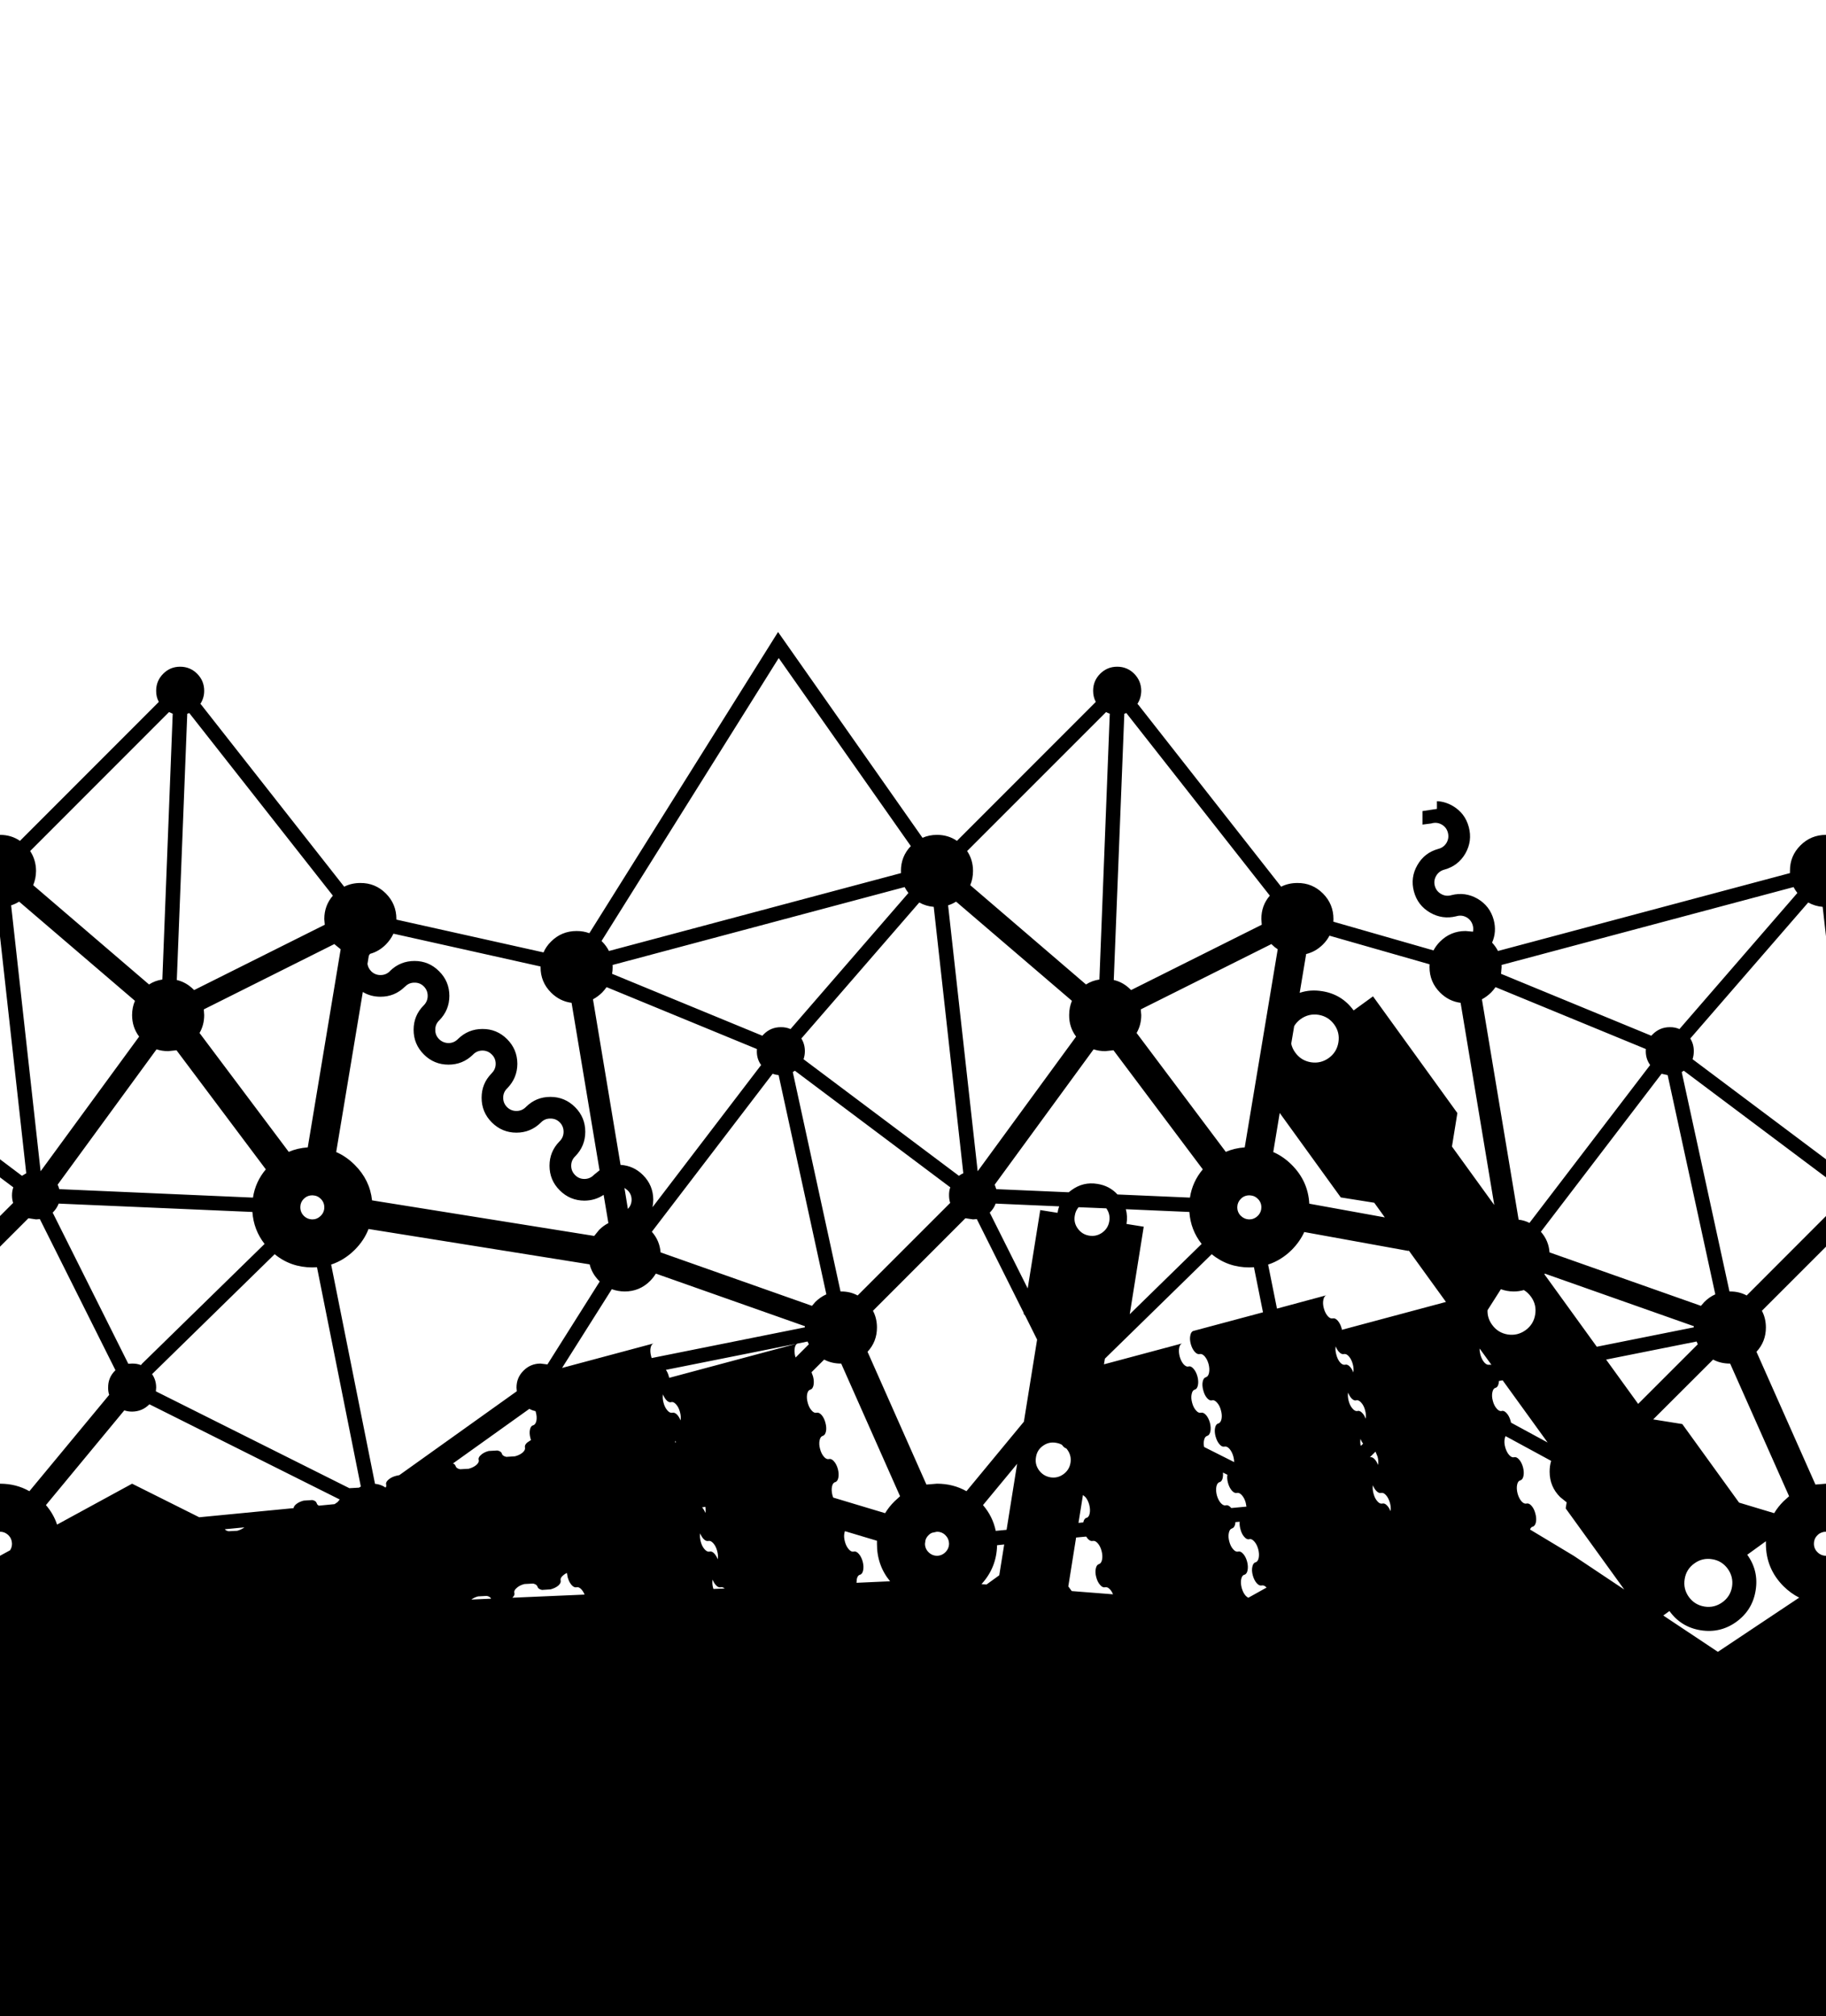 <?xml version="1.0" encoding="UTF-8" standalone="no"?>
<svg xmlns:ffdec="https://www.free-decompiler.com/flash" xmlns:xlink="http://www.w3.org/1999/xlink" ffdec:objectType="shape" height="1060.0px" width="960.0px" xmlns="http://www.w3.org/2000/svg">
  <g transform="matrix(1.0, 0.0, 0.0, 1.0, 480.0, 920.0)">
    <path d="M466.55 -475.55 Q472.1 -481.1 480.0 -481.1 L480.0 -427.75 478.25 -443.25 Q474.1 -443.6 470.65 -445.55 L408.65 -374.05 Q410.5 -371.1 410.5 -367.4 410.5 -365.15 409.85 -363.15 L480.0 -310.55 480.0 -301.05 405.25 -357.1 404.15 -356.4 429.25 -241.05 429.45 -241.05 Q434.3 -241.1 438.3 -238.95 L480.0 -280.7 480.0 -264.6 446.3 -230.9 Q448.4 -226.95 448.4 -222.1 448.4 -214.7 443.45 -209.35 L474.45 -139.55 480.0 -140.0 480.0 -114.75 Q478.6 -114.75 477.4 -114.2 476.35 -113.8 475.5 -112.9 474.3 -111.75 473.9 -110.25 473.65 -109.4 473.65 -108.45 473.65 -105.85 475.5 -104.0 477.35 -102.15 480.0 -102.1 L480.0 140.0 -480.0 140.0 -480.0 -102.1 -474.7 -105.0 Q-473.7 -106.5 -473.7 -108.45 L-473.75 -109.05 Q-473.95 -111.3 -475.55 -112.9 L-476.0 -113.3 Q-477.7 -114.75 -480.0 -114.75 L-480.0 -140.0 Q-471.45 -140.0 -464.55 -136.05 L-422.6 -186.7 Q-423.2 -188.5 -423.15 -190.55 -423.2 -195.8 -419.5 -199.45 L-419.3 -199.65 -459.05 -279.1 -461.05 -278.95 -465.05 -279.55 -480.0 -264.6 -480.0 -280.7 -473.1 -287.6 Q-473.7 -289.45 -473.7 -291.6 -473.7 -293.85 -473.0 -295.8 L-480.0 -301.05 -480.0 -310.55 -468.45 -301.85 -466.2 -303.2 -480.0 -427.75 -480.0 -481.1 Q-474.1 -481.1 -469.5 -477.95 L-396.5 -551.0 Q-397.95 -553.65 -397.9 -556.85 -397.9 -562.1 -394.2 -565.8 -390.55 -569.5 -385.3 -569.5 -380.05 -569.5 -376.35 -565.8 -372.65 -562.1 -372.65 -556.85 -372.65 -553.05 -374.65 -550.0 L-374.25 -549.55 -374.2 -549.5 -299.05 -453.85 Q-295.2 -455.8 -290.55 -455.8 -282.7 -455.85 -277.15 -450.3 -271.6 -444.75 -271.6 -436.85 L-271.6 -436.55 -194.25 -419.3 Q-192.9 -422.45 -190.3 -425.0 -184.75 -430.55 -176.85 -430.55 -173.25 -430.55 -170.15 -429.4 L-70.95 -587.75 5.0 -479.55 Q8.5 -481.1 12.6 -481.1 18.5 -481.1 23.1 -477.95 L96.1 -551.0 Q94.7 -553.65 94.7 -556.85 94.7 -562.1 98.4 -565.8 102.1 -569.5 107.35 -569.5 112.6 -569.5 116.3 -565.8 119.95 -562.1 120.0 -556.85 119.95 -553.05 118.0 -550.0 L118.35 -549.55 118.4 -549.55 118.45 -549.5 193.55 -453.85 Q197.4 -455.8 202.1 -455.8 209.95 -455.85 215.5 -450.3 221.05 -444.75 221.05 -436.85 L221.0 -435.45 273.65 -420.35 Q274.95 -422.85 277.1 -425.0 282.65 -430.55 290.5 -430.55 L294.4 -430.2 Q294.75 -431.8 294.3 -433.45 293.55 -436.25 291.1 -437.7 288.65 -439.1 285.95 -438.4 L285.6 -438.3 Q278.35 -436.5 271.9 -440.2 265.3 -444.0 263.35 -451.35 261.4 -458.7 265.2 -465.25 268.9 -471.7 276.1 -473.7 L276.45 -473.8 Q279.15 -474.6 280.55 -477.0 281.95 -479.5 281.2 -482.3 280.45 -485.1 278.0 -486.5 275.55 -487.9 272.85 -487.2 L272.5 -487.1 267.85 -486.5 267.85 -493.6 275.45 -494.75 275.45 -498.8 Q279.7 -498.65 283.7 -496.35 290.25 -492.55 292.2 -485.2 294.15 -477.9 290.4 -471.3 286.65 -464.85 279.45 -462.85 L279.1 -462.75 Q276.45 -461.95 275.05 -459.55 273.6 -457.05 274.35 -454.25 275.1 -451.5 277.6 -450.05 280.0 -448.65 282.7 -449.3 L283.05 -449.4 Q290.3 -451.25 296.75 -447.55 303.3 -443.75 305.3 -436.4 306.95 -430.15 304.45 -424.45 306.35 -422.4 307.55 -420.05 L461.05 -461.0 461.05 -462.15 Q461.0 -470.0 466.55 -475.55 M462.95 -453.65 L309.4 -412.7 309.45 -411.6 309.15 -408.05 388.15 -375.5 388.95 -376.3 Q392.65 -380.0 397.9 -380.0 400.6 -380.05 402.95 -379.0 L464.95 -450.55 Q463.75 -452.05 462.95 -453.65 M101.5 -545.65 L28.45 -472.6 Q31.55 -468.0 31.55 -462.15 31.55 -458.1 30.1 -454.65 L90.95 -402.45 Q94.15 -404.5 98.0 -405.05 L103.45 -544.8 Q102.4 -545.15 101.5 -545.65 M111.1 -544.75 L105.55 -404.8 Q110.55 -403.65 114.4 -399.75 L114.65 -399.5 183.35 -433.85 183.15 -436.85 Q183.1 -443.95 187.6 -449.15 L112.15 -545.15 111.1 -544.75 M3.3 -445.55 L-58.7 -374.05 Q-56.85 -371.1 -56.85 -367.4 -56.85 -365.15 -57.55 -363.15 L24.15 -301.85 Q25.25 -302.7 26.45 -303.2 L10.9 -443.25 Q6.75 -443.6 3.3 -445.55 M18.45 -444.05 L34.0 -304.25 85.75 -375.05 Q82.05 -379.95 82.1 -386.35 82.1 -390.4 83.55 -393.85 L22.65 -446.0 Q20.65 -444.75 18.45 -444.05 M188.65 -423.45 L188.45 -423.7 119.75 -389.35 120.0 -386.35 Q120.0 -381.15 117.55 -376.95 L164.45 -314.45 Q169.1 -316.45 174.4 -316.8 L191.75 -420.95 Q190.1 -422.0 188.65 -423.45 M203.3 -398.05 Q208.9 -399.95 215.2 -398.9 225.5 -397.25 231.65 -388.8 L241.85 -396.2 286.2 -334.85 283.35 -317.25 305.6 -286.5 287.9 -392.8 Q281.7 -393.6 277.1 -398.2 271.55 -403.75 271.55 -411.6 L271.6 -413.05 218.95 -428.1 Q217.65 -425.6 215.5 -423.45 211.65 -419.65 206.7 -418.45 L203.3 -398.05 M303.9 -398.2 Q301.65 -396.0 299.1 -394.65 L318.4 -278.8 Q321.45 -278.45 324.1 -277.1 L387.55 -360.1 Q385.25 -363.25 385.25 -367.4 L385.3 -368.5 306.25 -401.05 Q305.25 -399.55 303.9 -398.2 M183.05 -284.15 L183.15 -285.3 Q183.15 -287.9 181.3 -289.75 179.8 -291.25 177.85 -291.5 L176.8 -291.6 Q174.65 -291.6 173.0 -290.35 L172.35 -289.75 Q170.6 -288.0 170.5 -285.55 L170.5 -285.3 Q170.5 -282.7 172.3 -280.85 L172.35 -280.85 Q174.2 -279.0 176.8 -278.95 L178.05 -279.05 Q179.9 -279.45 181.3 -280.85 182.7 -282.25 183.05 -284.15 M192.8 -334.9 L189.4 -314.35 Q194.7 -312.05 199.15 -307.6 207.7 -299.05 208.35 -287.2 L248.05 -280.0 242.5 -287.7 224.9 -290.5 192.8 -334.9 M218.6 -363.8 Q222.8 -366.85 223.65 -372.0 224.5 -377.2 221.45 -381.4 218.35 -385.65 213.2 -386.5 208.05 -387.3 203.8 -384.25 201.65 -382.7 200.4 -380.55 L198.85 -371.3 Q199.35 -368.85 201.0 -366.6 204.05 -362.4 209.2 -361.55 214.35 -360.75 218.6 -363.8 M176.8 -253.7 Q165.5 -253.7 157.05 -260.65 L100.9 -205.75 100.4 -202.75 141.5 -213.75 Q140.35 -213.35 139.95 -211.45 139.55 -209.45 140.2 -206.9 140.9 -204.35 142.25 -202.8 143.6 -201.3 144.85 -201.6 L144.95 -201.65 Q146.15 -201.95 147.5 -200.4 148.85 -198.9 149.55 -196.35 150.2 -193.85 149.8 -191.8 149.4 -189.85 148.2 -189.45 L148.1 -189.45 Q146.9 -189.1 146.5 -187.1 146.05 -185.1 146.75 -182.55 147.4 -180.05 148.8 -178.5 150.1 -177.0 151.35 -177.3 L151.45 -177.3 Q152.7 -177.6 154.05 -176.1 155.4 -174.55 156.1 -172.05 156.75 -169.5 156.35 -167.5 155.9 -165.5 154.7 -165.15 L154.65 -165.1 Q153.4 -164.8 153.0 -162.8 152.65 -161.2 153.05 -159.3 L168.85 -151.35 Q168.85 -152.7 168.45 -154.2 167.75 -156.75 166.4 -158.3 165.05 -159.8 163.8 -159.5 L163.7 -159.5 Q162.45 -159.2 161.15 -160.7 159.8 -162.25 159.1 -164.75 158.4 -167.3 158.8 -169.3 159.2 -171.3 160.45 -171.65 L160.55 -171.65 Q161.75 -172.05 162.2 -174.0 162.6 -176.05 161.9 -178.55 161.25 -181.1 159.85 -182.6 158.5 -184.15 157.3 -183.85 L157.2 -183.8 Q155.95 -183.5 154.6 -185.0 153.25 -186.55 152.6 -189.1 151.9 -191.65 152.3 -193.6 152.7 -195.6 153.95 -195.95 L154.0 -196.0 Q155.25 -196.35 155.65 -198.35 156.05 -200.4 155.4 -202.9 154.7 -205.4 153.35 -206.95 152.0 -208.45 150.75 -208.15 L150.7 -208.15 Q149.45 -207.85 148.1 -209.35 146.75 -210.9 146.05 -213.4 145.35 -215.95 145.8 -217.95 146.2 -219.95 147.4 -220.3 L184.0 -230.1 179.25 -253.8 176.8 -253.7 M186.7 -255.2 L191.35 -232.05 217.3 -239.05 Q216.15 -238.65 215.75 -236.7 215.3 -234.7 216.0 -232.15 216.7 -229.65 218.05 -228.1 219.4 -226.6 220.65 -226.9 L220.7 -226.9 Q221.95 -227.2 223.3 -225.7 224.65 -224.15 225.35 -221.65 L225.5 -220.9 280.2 -235.55 260.6 -262.65 260.55 -262.35 205.7 -272.3 Q203.4 -267.25 199.15 -262.95 193.6 -257.45 186.7 -255.2 M298.3 -207.85 Q299.0 -205.3 300.35 -203.75 301.7 -202.25 302.95 -202.55 L303.05 -202.55 304.1 -202.5 297.9 -211.05 Q297.85 -209.6 298.3 -207.85 M315.75 -241.05 Q312.15 -241.1 309.05 -242.25 L309.05 -242.2 302.05 -231.2 Q301.9 -227.05 304.45 -223.55 307.5 -219.3 312.65 -218.45 317.8 -217.65 322.05 -220.7 326.3 -223.8 327.1 -228.9 327.95 -234.1 324.9 -238.3 323.3 -240.5 321.15 -241.8 318.6 -241.05 315.75 -241.05 M222.25 -212.2 Q221.85 -210.25 222.55 -207.85 223.2 -205.3 224.55 -203.75 225.9 -202.25 227.15 -202.55 L227.25 -202.55 Q228.5 -202.9 229.85 -201.35 230.85 -200.2 231.5 -198.5 231.85 -200.5 231.2 -202.9 230.5 -205.4 229.15 -206.95 227.8 -208.45 226.55 -208.15 L226.5 -208.15 Q225.25 -207.85 223.9 -209.35 222.85 -210.5 222.25 -212.2 M101.05 -367.4 Q97.8 -367.4 94.95 -368.35 L42.95 -297.2 43.8 -294.85 81.85 -293.2 83.35 -294.35 Q89.5 -298.85 97.0 -297.6 103.35 -296.6 107.5 -292.05 L145.6 -290.4 Q146.85 -298.7 152.35 -305.25 L105.4 -367.85 101.05 -367.4 M43.45 -287.25 Q42.55 -284.75 40.5 -282.65 L40.35 -282.5 60.3 -242.65 66.9 -283.85 76.0 -282.4 Q76.25 -284.2 76.85 -285.8 L43.45 -287.25 M18.95 -291.6 Q18.9 -293.85 19.6 -295.8 L-62.1 -357.1 -63.2 -356.4 -38.1 -241.05 -37.9 -241.05 Q-33.05 -241.1 -29.1 -238.95 L19.55 -287.6 Q18.95 -289.45 18.95 -291.6 M31.55 -278.95 L27.55 -279.55 -21.05 -230.9 Q-18.95 -226.95 -18.95 -222.1 -18.95 -214.7 -23.9 -209.35 L7.05 -139.55 12.6 -140.0 Q21.15 -140.0 28.1 -136.05 L58.3 -172.6 65.25 -215.75 59.05 -228.2 58.15 -229.4 58.2 -229.8 33.55 -279.1 31.55 -278.95 M145.3 -282.85 L111.9 -284.3 Q112.9 -280.6 112.25 -276.55 L121.3 -275.1 113.95 -229.1 151.75 -266.05 Q145.95 -273.4 145.3 -282.85 M92.9 -124.4 Q93.3 -126.45 92.65 -128.95 91.95 -131.5 90.6 -133.0 L89.35 -134.05 87.0 -119.4 89.55 -119.65 89.55 -119.7 Q89.95 -121.7 91.2 -122.05 L91.3 -122.05 Q92.5 -122.45 92.9 -124.4 M82.8 -151.0 Q83.4 -154.75 81.15 -157.85 L80.6 -158.55 Q79.75 -158.75 78.85 -159.75 L78.3 -160.45 Q76.85 -161.25 75.15 -161.5 71.4 -162.15 68.3 -159.9 65.2 -157.7 64.65 -153.9 64.0 -150.15 66.25 -147.05 68.5 -144.0 72.25 -143.35 76.0 -142.75 79.1 -145.0 82.2 -147.25 82.8 -151.0 M103.2 -278.0 Q103.8 -281.7 101.65 -284.75 L87.05 -285.35 Q85.45 -283.5 85.05 -280.9 84.4 -277.15 86.65 -274.1 88.9 -271.0 92.65 -270.4 96.4 -269.8 99.5 -272.0 102.6 -274.25 103.2 -278.0 M85.75 -111.7 L81.65 -86.0 83.45 -83.55 105.15 -81.85 Q104.55 -83.35 103.65 -84.35 102.3 -85.85 101.05 -85.55 L100.95 -85.55 Q99.7 -85.25 98.4 -86.75 97.0 -88.3 96.35 -90.8 95.65 -93.35 96.1 -95.35 96.5 -97.35 97.7 -97.7 L97.8 -97.75 Q99.0 -98.1 99.4 -100.1 99.8 -102.15 99.15 -104.6 98.5 -107.15 97.1 -108.7 95.75 -110.2 94.55 -109.9 L94.45 -109.9 Q93.2 -109.6 91.85 -111.1 L91.05 -112.2 85.75 -111.7 M43.5 -115.2 L49.2 -115.75 54.75 -150.45 36.8 -128.75 Q41.95 -122.75 43.5 -115.2 M16.65 -113.3 Q14.95 -114.75 12.6 -114.75 L10.05 -114.2 Q9.0 -113.8 8.15 -112.9 6.95 -111.75 6.55 -110.25 L6.3 -108.45 Q6.3 -105.85 8.15 -104.0 10.0 -102.15 12.6 -102.1 15.2 -102.15 17.05 -104.0 18.9 -105.85 18.95 -108.45 L18.9 -109.05 Q18.7 -111.3 17.05 -112.9 L16.65 -113.3 M159.75 -133.9 Q160.45 -131.4 161.8 -129.85 163.15 -128.35 164.4 -128.6 L164.5 -128.65 Q165.75 -128.95 167.1 -127.45 L167.3 -127.2 175.3 -127.95 174.95 -129.9 Q174.3 -132.4 172.9 -133.95 171.55 -135.45 170.3 -135.15 L170.25 -135.15 Q169.0 -134.85 167.65 -136.35 166.3 -137.9 165.6 -140.4 164.95 -142.8 165.3 -144.7 L162.95 -145.85 Q163.1 -144.45 162.85 -143.15 162.45 -141.2 161.2 -140.8 L161.15 -140.8 Q159.9 -140.45 159.5 -138.45 159.1 -136.45 159.75 -133.9 M44.2 -107.65 Q43.95 -95.85 36.0 -87.2 L38.65 -87.0 45.35 -91.85 47.95 -108.05 44.2 -107.65 M306.3 -190.4 L306.2 -190.4 Q305.0 -190.05 304.6 -188.05 304.15 -186.05 304.85 -183.5 305.5 -181.0 306.9 -179.45 308.2 -177.95 309.45 -178.2 L309.55 -178.25 Q310.8 -178.55 312.15 -177.0 313.5 -175.5 314.2 -172.95 L314.4 -172.1 Q324.0 -166.85 333.65 -161.65 L310.0 -194.35 308.05 -194.0 307.9 -192.75 Q307.5 -190.75 306.3 -190.4 M311.1 -163.7 Q310.65 -161.7 311.35 -159.15 312.05 -156.65 313.4 -155.1 314.75 -153.6 316.0 -153.9 L316.05 -153.9 Q317.3 -154.25 318.65 -152.7 320.0 -151.2 320.7 -148.65 321.35 -146.1 320.95 -144.1 320.55 -142.1 319.3 -141.75 L319.25 -141.75 Q318.0 -141.4 317.6 -139.4 317.2 -137.4 317.85 -134.85 318.55 -132.3 319.9 -130.75 321.25 -129.25 322.5 -129.55 L322.6 -129.55 Q323.85 -129.9 325.2 -128.35 326.55 -126.85 327.2 -124.3 327.9 -121.8 327.5 -119.75 327.05 -117.8 325.85 -117.4 L325.75 -117.4 Q324.8 -117.1 324.4 -115.9 L347.35 -102.1 373.95 -84.35 343.15 -127.0 343.65 -130.2 340.25 -132.95 Q334.7 -138.45 334.7 -146.3 334.7 -149.35 335.5 -152.0 L311.55 -165.0 Q311.25 -164.5 311.1 -163.7 M235.4 -159.85 L236.65 -161.05 Q235.8 -162.1 235.3 -163.55 234.95 -161.9 235.4 -159.85 M229.05 -183.5 Q229.7 -181.0 231.1 -179.45 232.4 -177.95 233.7 -178.2 L233.75 -178.25 Q235.0 -178.55 236.35 -177.0 237.35 -175.9 238.0 -174.15 238.35 -176.15 237.7 -178.55 237.05 -181.1 235.65 -182.6 234.3 -184.15 233.05 -183.85 L233.0 -183.8 Q231.75 -183.5 230.4 -185.0 229.4 -186.2 228.75 -187.9 228.4 -185.95 229.05 -183.5 M251.05 -125.55 Q251.4 -127.5 250.75 -129.9 250.05 -132.4 248.7 -133.95 247.35 -135.45 246.1 -135.15 L246.05 -135.15 Q244.8 -134.85 243.45 -136.35 242.4 -137.5 241.8 -139.2 241.45 -137.25 242.1 -134.85 242.75 -132.3 244.15 -130.75 245.45 -129.25 246.7 -129.55 L246.8 -129.55 Q248.05 -129.9 249.4 -128.35 250.4 -127.25 251.05 -125.55 M244.5 -149.85 Q244.85 -151.85 244.25 -154.2 L243.15 -156.85 240.15 -153.85 240.2 -153.9 240.3 -153.9 Q241.5 -154.25 242.85 -152.7 243.85 -151.55 244.5 -149.85 M172.15 -116.1 Q171.55 -118.25 171.75 -120.0 L169.5 -119.8 169.4 -118.8 Q168.95 -116.85 167.75 -116.5 L167.65 -116.45 Q166.45 -116.1 166.05 -114.1 165.6 -112.1 166.3 -109.55 166.95 -107.05 168.35 -105.5 169.65 -104.0 170.95 -104.3 L171.0 -104.3 Q172.25 -104.65 173.6 -103.1 174.95 -101.6 175.65 -99.05 176.3 -96.55 175.9 -94.5 175.5 -92.5 174.25 -92.15 L174.2 -92.15 Q172.95 -91.8 172.55 -89.8 172.15 -87.8 172.8 -85.25 173.5 -82.7 174.85 -81.15 175.6 -80.35 176.3 -80.05 L185.9 -85.4 Q184.55 -86.8 183.35 -86.5 L183.3 -86.5 Q182.05 -86.2 180.7 -87.7 179.35 -89.25 178.65 -91.75 177.95 -94.3 178.4 -96.3 178.8 -98.3 180.05 -98.65 L180.1 -98.65 Q181.35 -99.05 181.75 -101.0 182.15 -103.05 181.5 -105.55 180.8 -108.1 179.45 -109.6 178.1 -111.15 176.85 -110.85 L176.75 -110.8 Q175.5 -110.5 174.15 -112.05 172.8 -113.55 172.15 -116.1 M393.55 -355.5 L330.1 -272.45 Q334.2 -267.8 334.65 -261.6 L414.25 -233.5 416.05 -235.55 Q418.65 -238.15 421.8 -239.55 L396.75 -354.8 393.55 -355.5 M331.95 -250.1 L359.5 -212.0 410.5 -222.2 410.5 -222.8 332.15 -250.45 331.95 -250.1 M411.95 -214.75 L364.4 -205.25 381.25 -181.95 412.6 -213.3 411.95 -214.75 M429.45 -203.15 Q424.6 -203.15 420.65 -205.25 L389.15 -173.8 404.45 -171.35 434.3 -130.05 452.75 -124.5 Q454.75 -127.85 457.65 -130.75 L460.6 -133.4 429.6 -203.15 429.45 -203.15 M448.4 -109.75 L438.6 -102.65 Q444.7 -94.2 443.0 -83.85 441.35 -73.55 432.9 -67.4 424.45 -61.3 414.1 -62.95 403.8 -64.6 397.7 -73.05 L394.45 -70.7 423.15 -51.6 465.9 -80.1 Q461.45 -82.35 457.65 -86.1 448.4 -95.4 448.4 -108.45 L448.4 -109.75 M407.9 -80.45 Q410.95 -76.25 416.15 -75.4 421.25 -74.6 425.5 -77.65 429.75 -80.7 430.6 -85.85 431.4 -91.0 428.35 -95.25 425.25 -99.5 420.15 -100.3 414.95 -101.15 410.75 -98.05 406.5 -95.0 405.7 -89.85 404.85 -84.7 407.9 -80.45 M-286.1 -417.6 L-286.8 -413.25 Q-286.5 -411.1 -284.85 -409.4 -282.85 -407.4 -279.95 -407.4 -277.15 -407.4 -275.15 -409.3 L-274.9 -409.6 Q-269.55 -414.8 -262.05 -414.8 -254.5 -414.8 -249.15 -409.4 -243.75 -404.05 -243.75 -396.45 -243.75 -389.05 -248.95 -383.7 L-249.25 -383.4 Q-251.2 -381.4 -251.15 -378.6 -251.2 -375.75 -249.15 -373.7 -247.1 -371.7 -244.2 -371.65 -241.45 -371.65 -239.4 -373.6 L-239.15 -373.85 Q-233.8 -379.05 -226.35 -379.05 -218.8 -379.1 -213.4 -373.7 -208.05 -368.35 -208.0 -360.75 -208.05 -353.3 -213.25 -347.95 L-213.5 -347.7 Q-215.45 -345.7 -215.45 -342.9 -215.45 -340.0 -213.4 -337.95 -211.35 -335.95 -208.5 -335.95 -205.7 -335.95 -203.7 -337.85 L-203.4 -338.15 Q-198.1 -343.35 -190.65 -343.35 -183.05 -343.35 -177.65 -337.95 -172.3 -332.6 -172.3 -325.0 -172.3 -317.55 -177.5 -312.2 L-177.75 -311.95 Q-179.7 -309.95 -179.7 -307.15 -179.7 -304.3 -177.65 -302.25 -175.65 -300.2 -172.75 -300.2 -170.0 -300.2 -167.95 -302.15 L-167.7 -302.4 -164.8 -304.75 -179.5 -392.8 Q-185.7 -393.6 -190.3 -398.2 -195.85 -403.75 -195.8 -411.6 L-195.8 -411.9 -273.15 -429.15 Q-274.6 -426.05 -277.15 -423.45 -280.8 -419.8 -285.45 -418.55 L-286.1 -417.6 M-309.5 -436.85 Q-309.5 -443.95 -305.0 -449.15 L-380.5 -545.15 -381.55 -544.75 -387.05 -404.8 Q-382.1 -403.65 -378.2 -399.75 L-377.95 -399.5 -309.25 -433.85 -309.5 -436.85 M-304.2 -423.7 L-372.85 -389.35 -372.65 -386.35 Q-372.65 -381.15 -375.1 -376.95 L-328.2 -314.45 Q-323.55 -316.45 -318.2 -316.8 L-300.9 -420.95 -303.95 -423.45 -304.2 -423.7 M-266.85 -401.5 L-267.15 -401.25 Q-272.5 -396.0 -279.95 -396.0 -285.15 -396.0 -289.25 -398.5 L-303.25 -314.35 Q-297.95 -312.05 -293.5 -307.6 -285.55 -299.7 -284.4 -288.95 L-167.6 -270.25 -165.0 -273.45 Q-162.8 -275.65 -160.15 -277.0 L-162.65 -291.85 Q-167.1 -288.85 -172.75 -288.8 -180.35 -288.85 -185.7 -294.2 -191.1 -299.55 -191.1 -307.15 -191.1 -314.6 -185.85 -319.95 L-185.6 -320.2 Q-183.7 -322.25 -183.7 -325.0 -183.7 -327.9 -185.7 -329.95 -187.75 -332.0 -190.65 -331.95 -193.45 -332.0 -195.45 -330.05 L-195.7 -329.8 Q-201.05 -324.55 -208.5 -324.55 -216.05 -324.55 -221.45 -329.95 -226.8 -335.3 -226.8 -342.9 -226.8 -350.35 -221.6 -355.65 L-221.35 -355.95 Q-219.4 -357.95 -219.4 -360.75 -219.4 -363.65 -221.45 -365.65 -223.5 -367.7 -226.35 -367.7 -229.15 -367.7 -231.15 -365.75 L-231.4 -365.5 Q-236.75 -360.3 -244.2 -360.3 -251.8 -360.3 -257.15 -365.65 -262.55 -371.05 -262.55 -378.6 -262.55 -386.1 -257.3 -391.4 L-257.05 -391.65 Q-255.15 -393.7 -255.15 -396.45 -255.15 -399.35 -257.15 -401.4 -259.2 -403.45 -262.05 -403.4 -264.85 -403.45 -266.85 -401.5 M-163.45 -425.0 Q-161.2 -422.75 -159.85 -420.05 L-6.3 -461.0 -6.35 -462.15 Q-6.35 -469.75 -1.15 -475.2 L-70.6 -574.05 -163.75 -425.3 -163.45 -425.0 M-157.9 -411.6 Q-157.9 -409.75 -158.2 -408.05 L-79.2 -375.5 -78.45 -376.3 Q-74.75 -380.0 -69.5 -380.0 -66.75 -380.05 -64.4 -379.0 L-2.4 -450.55 Q-3.6 -452.05 -4.4 -453.65 L-157.95 -412.7 -157.9 -411.6 M-163.45 -398.2 Q-165.7 -396.0 -168.25 -394.65 L-153.75 -307.6 Q-146.9 -307.2 -141.95 -302.25 -136.6 -296.9 -136.55 -289.3 -136.6 -287.25 -136.95 -285.35 L-79.85 -360.1 Q-82.15 -363.25 -82.1 -367.4 L-82.05 -368.5 -161.1 -401.05 Q-162.15 -399.55 -163.45 -398.2 M-391.15 -545.65 L-464.15 -472.6 Q-461.1 -468.0 -461.05 -462.15 -461.1 -458.1 -462.55 -454.65 L-401.65 -402.45 Q-398.5 -404.5 -394.65 -405.05 L-389.2 -544.8 -391.15 -545.65 M-474.15 -444.05 L-458.65 -304.25 -406.85 -375.05 Q-410.55 -379.95 -410.55 -386.35 -410.55 -390.4 -409.05 -393.85 L-469.95 -446.0 Q-471.95 -444.75 -474.15 -444.05 M-397.7 -368.35 L-449.7 -297.2 Q-449.15 -296.1 -448.85 -294.85 L-347.0 -290.4 Q-345.75 -298.7 -340.25 -305.25 L-387.2 -367.85 -391.6 -367.4 Q-394.85 -367.4 -397.7 -368.35 M-452.15 -282.65 L-452.3 -282.5 -412.55 -203.05 -410.55 -203.15 Q-408.05 -203.2 -405.9 -202.35 L-405.3 -203.1 -340.9 -266.05 Q-346.65 -273.4 -347.3 -282.85 L-449.15 -287.25 Q-450.1 -284.75 -452.15 -282.65 M-397.9 -190.55 L-398.05 -188.55 -296.25 -137.6 -296.05 -137.65 -291.5 -137.9 -291.3 -137.9 -290.3 -138.5 -313.35 -253.8 -315.8 -253.7 Q-327.15 -253.7 -335.6 -260.65 L-399.9 -197.75 -400.05 -197.6 Q-397.9 -194.5 -397.9 -190.55 M-401.6 -181.6 Q-405.3 -177.95 -410.55 -177.9 -412.75 -177.9 -414.65 -178.55 L-455.85 -128.75 Q-451.85 -124.1 -450.0 -118.5 L-410.55 -140.0 -375.25 -122.35 -325.65 -127.15 Q-325.55 -128.1 -324.45 -129.1 -322.9 -130.45 -320.35 -131.1 L-315.8 -131.4 Q-313.85 -131.0 -313.5 -129.75 L-313.45 -129.65 Q-313.25 -128.9 -312.35 -128.45 L-304.1 -129.25 -302.5 -130.35 -301.4 -131.7 -401.45 -181.75 -401.6 -181.6 M-361.8 -116.05 Q-361.25 -115.3 -359.8 -115.0 L-355.25 -115.25 Q-353.0 -115.9 -351.5 -117.05 L-361.8 -116.05 M-73.8 -355.5 L-137.3 -272.45 Q-133.2 -267.8 -132.7 -261.6 L-53.1 -233.5 -51.35 -235.55 Q-48.7 -238.15 -45.55 -239.55 L-70.65 -354.8 Q-72.3 -354.95 -73.8 -355.5 M-147.95 -289.3 Q-147.95 -292.15 -150.0 -294.2 L-151.7 -295.5 -149.9 -284.45 Q-147.95 -286.5 -147.95 -289.3 M-137.4 -206.05 L-56.85 -222.2 -56.85 -222.8 -135.2 -250.45 Q-136.45 -248.4 -138.2 -246.6 -143.75 -241.05 -151.6 -241.05 -155.2 -241.1 -158.35 -242.25 L-184.5 -200.85 -136.35 -213.75 Q-137.55 -213.35 -137.95 -211.45 -138.35 -209.45 -137.65 -206.9 L-137.4 -206.05 M-60.8 -213.65 Q-61.8 -213.2 -62.15 -211.45 -62.55 -209.45 -61.9 -206.9 L-61.7 -206.35 -54.75 -213.3 -55.45 -214.75 -60.8 -213.65 M-53.35 -198.6 L-52.55 -196.35 Q-51.9 -193.85 -52.3 -191.8 -52.7 -189.85 -53.9 -189.45 L-54.0 -189.45 Q-55.25 -189.1 -55.65 -187.1 -56.05 -185.1 -55.35 -182.55 -54.7 -180.05 -53.3 -178.5 -52.0 -177.0 -50.75 -177.3 L-50.65 -177.3 Q-49.4 -177.6 -48.05 -176.1 -46.7 -174.55 -46.05 -172.05 -45.35 -169.5 -45.75 -167.5 -46.2 -165.5 -47.4 -165.15 L-47.45 -165.1 Q-48.7 -164.8 -49.1 -162.8 -49.55 -160.8 -48.85 -158.25 -48.2 -155.7 -46.8 -154.15 -45.5 -152.65 -44.2 -152.95 L-44.15 -152.95 Q-42.9 -153.3 -41.55 -151.75 -40.2 -150.25 -39.5 -147.7 -38.85 -145.2 -39.25 -143.15 -39.65 -141.2 -40.9 -140.8 L-40.95 -140.8 Q-42.2 -140.45 -42.6 -138.45 -43.0 -136.45 -42.35 -133.9 L-41.95 -132.7 -14.65 -124.5 Q-12.65 -127.85 -9.7 -130.75 L-6.8 -133.4 -37.75 -203.15 -37.9 -203.15 Q-42.75 -203.15 -46.7 -205.25 L-53.35 -198.6 M-309.5 -285.3 Q-309.5 -287.9 -311.35 -289.75 -312.85 -291.25 -314.75 -291.5 L-315.8 -291.6 Q-318.0 -291.6 -319.6 -290.35 L-320.3 -289.75 Q-322.05 -288.0 -322.1 -285.55 L-322.1 -285.3 Q-322.1 -282.7 -320.3 -280.85 -318.45 -279.0 -315.8 -278.95 L-314.55 -279.05 Q-312.75 -279.45 -311.35 -280.85 -309.5 -282.7 -309.5 -285.3 M-61.35 -213.55 L-129.9 -199.85 Q-128.9 -198.45 -128.35 -196.35 L-128.15 -195.65 -61.35 -213.55 M-305.9 -255.2 L-282.85 -139.95 Q-279.75 -139.65 -277.25 -137.95 -276.8 -138.75 -276.95 -139.45 L-277.0 -139.55 Q-277.3 -140.8 -275.8 -142.1 -274.25 -143.5 -271.7 -144.15 L-270.05 -144.5 -208.3 -188.6 -208.45 -190.55 Q-208.45 -195.8 -204.75 -199.45 -201.05 -203.15 -195.8 -203.15 L-192.2 -202.7 -164.7 -246.3 -165.0 -246.6 Q-168.8 -250.4 -170.0 -255.3 L-286.25 -273.9 Q-288.55 -267.9 -293.5 -262.95 -299.05 -257.45 -305.9 -255.2 M-201.4 -168.35 Q-201.0 -170.35 -199.75 -170.7 L-199.65 -170.7 Q-198.45 -171.1 -198.0 -173.05 -197.6 -175.1 -198.3 -177.6 L-198.45 -178.15 Q-200.2 -178.5 -201.7 -179.35 L-241.85 -150.65 Q-240.75 -150.2 -240.5 -149.3 L-240.45 -149.25 Q-240.1 -148.0 -238.1 -147.6 L-233.6 -147.85 Q-231.05 -148.55 -229.5 -149.9 -228.0 -151.25 -228.3 -152.5 L-228.35 -152.55 Q-228.65 -153.85 -227.1 -155.15 -225.6 -156.55 -223.05 -157.2 L-218.5 -157.45 Q-216.55 -157.05 -216.15 -155.85 L-216.15 -155.75 Q-215.8 -154.55 -213.8 -154.1 L-209.25 -154.4 Q-206.75 -155.05 -205.2 -156.4 -203.7 -157.75 -204.0 -159.0 L-204.0 -159.1 Q-204.3 -160.35 -202.8 -161.65 L-200.85 -162.95 -201.1 -163.8 Q-201.8 -166.35 -201.4 -168.35 M-179.5 -86.75 Q-180.85 -88.3 -181.55 -90.8 L-181.95 -93.1 Q-183.15 -92.55 -184.05 -91.7 -185.55 -90.4 -185.25 -89.15 L-185.25 -89.05 Q-184.95 -87.85 -186.45 -86.45 -188.0 -85.15 -190.5 -84.45 L-195.05 -84.15 Q-197.05 -84.6 -197.4 -85.8 L-197.4 -85.85 Q-197.8 -87.1 -199.75 -87.5 L-204.3 -87.25 Q-206.85 -86.6 -208.35 -85.2 -209.9 -83.9 -209.6 -82.6 L-209.55 -82.55 Q-209.25 -81.35 -210.65 -80.05 L-172.65 -81.7 Q-173.3 -83.25 -174.25 -84.35 -175.6 -85.85 -176.85 -85.55 L-176.9 -85.55 Q-178.15 -85.25 -179.5 -86.75 M-228.65 -80.75 Q-230.75 -80.2 -232.2 -79.1 L-221.8 -79.55 Q-222.3 -80.65 -224.1 -81.0 L-228.65 -80.75 M-28.5 -103.1 Q-27.15 -101.6 -26.45 -99.05 -25.8 -96.55 -26.2 -94.5 -26.6 -92.5 -27.85 -92.15 L-27.9 -92.15 Q-29.15 -91.8 -29.55 -89.8 L-29.7 -87.9 -12.05 -88.7 Q-19.0 -97.15 -18.95 -108.45 L-18.95 -110.0 -35.8 -115.05 -36.05 -114.1 Q-36.5 -112.1 -35.8 -109.55 -35.15 -107.05 -33.75 -105.5 -32.45 -104.0 -31.15 -104.3 L-31.1 -104.3 Q-29.85 -104.65 -28.5 -103.1 M-104.9 -84.65 L-99.0 -84.9 Q-100.1 -85.8 -101.05 -85.55 L-101.15 -85.55 Q-102.4 -85.25 -103.7 -86.75 -104.75 -87.9 -105.35 -89.6 -105.75 -87.65 -105.1 -85.25 L-104.9 -84.65 M-107.65 -109.9 Q-108.9 -109.6 -110.25 -111.1 -111.25 -112.25 -111.9 -113.9 -112.25 -112.0 -111.6 -109.55 -110.95 -107.05 -109.55 -105.5 -108.2 -104.0 -106.95 -104.3 L-106.9 -104.3 Q-105.65 -104.65 -104.3 -103.1 -103.3 -101.95 -102.65 -100.25 -102.3 -102.25 -102.95 -104.6 -103.6 -107.15 -105.0 -108.7 -106.35 -110.2 -107.55 -109.9 L-107.65 -109.9 M-109.15 -124.6 Q-108.9 -126.1 -109.2 -127.85 L-110.9 -127.55 -110.8 -127.45 Q-109.8 -126.3 -109.15 -124.6 M-125.05 -161.55 L-124.6 -161.9 -124.95 -162.6 -125.05 -161.55 M-131.15 -182.55 Q-130.5 -180.05 -129.1 -178.5 -127.8 -177.0 -126.5 -177.3 L-126.45 -177.3 Q-125.2 -177.6 -123.85 -176.1 -122.85 -174.95 -122.2 -173.25 -121.85 -175.2 -122.5 -177.6 -123.15 -180.15 -124.55 -181.7 -125.9 -183.2 -127.1 -182.9 L-127.2 -182.85 Q-128.45 -182.55 -129.8 -184.1 -130.8 -185.25 -131.45 -186.95 -131.8 -185.0 -131.15 -182.55" fill="#000000" fill-rule="evenodd" stroke="none"/>
    <path d="M-180.0 -920.0 L-180.0 -880.0 -220.0 -880.0 -220.0 -920.0 -180.0 -920.0" fill="#ffffff" fill-opacity="0.0" fill-rule="evenodd" stroke="none"/>
  </g>
</svg>
